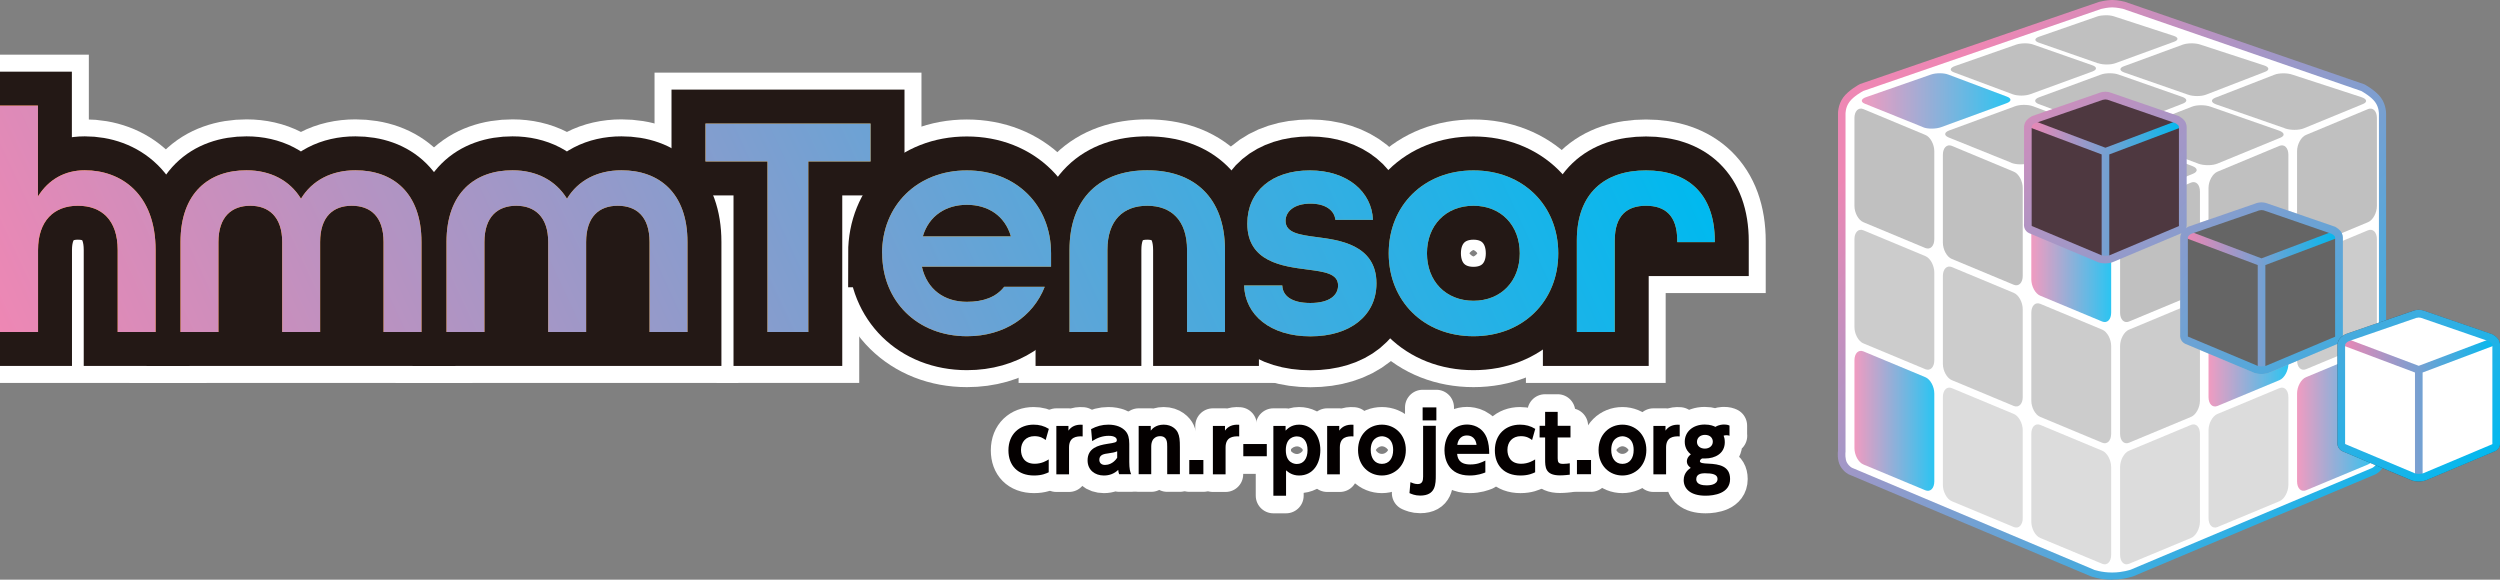 <?xml version="1.0" encoding="UTF-8"?><svg id="_レイヤー_2" xmlns="http://www.w3.org/2000/svg" xmlns:xlink="http://www.w3.org/1999/xlink" viewBox="0 0 212.88 49.36"><rect x="0" y="0" width="212.88" height="49.36" fill="#808080" stroke="none"/><defs><style>.cls-1{opacity:.6;}.cls-1,.cls-2,.cls-3,.cls-4,.cls-5{fill:none;}.cls-2{opacity:.83;}.cls-6{fill:#040000;}.cls-7{fill:#fff;}.cls-8{fill:#f39800;}.cls-9{fill:#656565;}.cls-10{fill:#c2c2c2;}.cls-11{fill:#b3b3b3;}.cls-12{fill:#a6a6a6;}.cls-13{fill:#bdbdbd;}.cls-14{fill:#d5d5d5;}.cls-15{fill:#262626;}.cls-16{fill:#4e3840;}.cls-17{fill:url(#_名称未設定グラデーション_14-20);}.cls-18{fill:url(#_名称未設定グラデーション_14-21);}.cls-19{fill:url(#_名称未設定グラデーション_14-19);}.cls-20{fill:url(#_名称未設定グラデーション_14-18);}.cls-21{fill:url(#_名称未設定グラデーション_14-17);}.cls-22{fill:url(#_名称未設定グラデーション_14-14);}.cls-23{fill:url(#_名称未設定グラデーション_14-13);}.cls-24{fill:url(#_名称未設定グラデーション_14-16);}.cls-25{fill:url(#_名称未設定グラデーション_14-15);}.cls-26{fill:url(#_名称未設定グラデーション_14-10);}.cls-27{fill:url(#_名称未設定グラデーション_14-12);}.cls-28{fill:url(#_名称未設定グラデーション_14-11);}.cls-29{fill:url(#_名称未設定グラデーション_14-4);}.cls-30{fill:url(#_名称未設定グラデーション_14-8);}.cls-31{fill:url(#_名称未設定グラデーション_14-5);}.cls-32{fill:url(#_名称未設定グラデーション_14-6);}.cls-33{fill:url(#_名称未設定グラデーション_14-9);}.cls-34{fill:url(#_名称未設定グラデーション_14-7);}.cls-35{fill:url(#_名称未設定グラデーション_14-3);}.cls-36{fill:url(#_名称未設定グラデーション_14-2);}.cls-37{fill:url(#_名称未設定グラデーション_14);}.cls-3{stroke-miterlimit:3;stroke-width:8.67px;}.cls-3,.cls-5{stroke:#fff;}.cls-4{stroke:#231815;stroke-miterlimit:2;stroke-width:5.78px;}.cls-5{stroke-linecap:round;stroke-linejoin:round;stroke-width:3px;}</style><linearGradient id="_名称未設定グラデーション_14" x1="164.25" y1="7.87" x2="203.08" y2="48.42" gradientUnits="userSpaceOnUse"><stop offset="0" stop-color="#ee87b4"/><stop offset="1" stop-color="#00b9ef"/></linearGradient><linearGradient id="_名称未設定グラデーション_14-2" x1="158.53" y1="8.59" x2="171.19" y2="8.59" xlink:href="#_名称未設定グラデーション_14"/><linearGradient id="_名称未設定グラデーション_14-3" x1="172.97" y1="21.47" x2="179.77" y2="21.47" xlink:href="#_名称未設定グラデーション_14"/><linearGradient id="_名称未設定グラデーション_14-4" x1="157.9" y1="35.84" x2="164.71" y2="35.84" xlink:href="#_名称未設定グラデーション_14"/><linearGradient id="_名称未設定グラデーション_14-5" x1="188.06" y1="28.66" x2="194.87" y2="28.66" xlink:href="#_名称未設定グラデーション_14"/><linearGradient id="_名称未設定グラデーション_14-6" x1="195.6" y1="35.84" x2="202.4" y2="35.84" xlink:href="#_名称未設定グラデーション_14"/><linearGradient id="_名称未設定グラデーション_14-7" x1="172.68" y1="16.14" x2="185.87" y2="16.14" xlink:href="#_名称未設定グラデーション_14"/><linearGradient id="_名称未設定グラデーション_14-8" x1="185.96" y1="25.56" x2="199.16" y2="25.56" xlink:href="#_名称未設定グラデーション_14"/><linearGradient id="_名称未設定グラデーション_14-9" x1="168.54" y1="3.76" x2="207.37" y2="44.32" xlink:href="#_名称未設定グラデーション_14"/><linearGradient id="_名称未設定グラデーション_14-10" x1="170.77" y1="1.63" x2="209.6" y2="42.18" xlink:href="#_名称未設定グラデーション_14"/><linearGradient id="_名称未設定グラデーション_14-11" x1="199.35" y1="34.71" x2="212.55" y2="34.71" xlink:href="#_名称未設定グラデーション_14"/><linearGradient id="_名称未設定グラデーション_14-12" x1="173.18" y1="-.69" x2="212.02" y2="39.87" xlink:href="#_名称未設定グラデーション_14"/><linearGradient id="_名称未設定グラデーション_14-13" x1="8.59" y1="46.69" x2="132.19" y2="-10.95" xlink:href="#_名称未設定グラデーション_14"/><linearGradient id="_名称未設定グラデーション_14-14" x1="8.59" y1="46.69" x2="132.19" y2="-10.95" xlink:href="#_名称未設定グラデーション_14"/><linearGradient id="_名称未設定グラデーション_14-15" x1="8.59" y1="46.69" x2="132.19" y2="-10.95" xlink:href="#_名称未設定グラデーション_14"/><linearGradient id="_名称未設定グラデーション_14-16" x1="8.59" y1="46.69" x2="132.19" y2="-10.95" xlink:href="#_名称未設定グラデーション_14"/><linearGradient id="_名称未設定グラデーション_14-17" x1="8.59" y1="46.69" x2="132.19" y2="-10.95" xlink:href="#_名称未設定グラデーション_14"/><linearGradient id="_名称未設定グラデーション_14-18" x1="8.59" y1="46.69" x2="132.19" y2="-10.95" xlink:href="#_名称未設定グラデーション_14"/><linearGradient id="_名称未設定グラデーション_14-19" x1="8.59" y1="46.69" x2="132.19" y2="-10.95" xlink:href="#_名称未設定グラデーション_14"/><linearGradient id="_名称未設定グラデーション_14-20" x1="8.59" y1="46.69" x2="132.19" y2="-10.95" xlink:href="#_名称未設定グラデーション_14"/><linearGradient id="_名称未設定グラデーション_14-21" x1="8.59" y1="46.69" x2="132.19" y2="-10.95" xlink:href="#_名称未設定グラデーション_14"/></defs><g id="_レイヤー_1-2"><path class="cls-7" d="m179.82.31c-.4,0-.98.14-.98.14l-20.33,7s-.87.46-1.3,1.03-.39,1.22-.39,1.22v28.7s-.1.68.16,1.14.6.59.6.59l20.58,8.66s.72.26,1.65.26h.06c.94,0,1.65-.26,1.65-.26l20.58-8.66s.34-.13.6-.59.16-1.14.16-1.14V9.7s.03-.65-.39-1.22-1.3-1.03-1.3-1.03L180.85.45s-.58-.14-.98-.14h-.06Z"/><path class="cls-37" d="m179.87,49.36h-.06c-.98,0-1.73-.27-1.76-.28l-20.59-8.67s-.44-.18-.75-.72c-.28-.5-.22-1.16-.2-1.31V9.7s-.03-.76.45-1.41c.46-.62,1.36-1.1,1.4-1.12l.04-.02L178.74.16c.05-.01.64-.16,1.08-.16h.06c.44,0,1.03.14,1.05.15l20.4,7.03s.94.5,1.4,1.12c.48.65.45,1.39.45,1.42v28.66c.02.15.08.82-.2,1.31-.31.54-.71.7-.75.72l-20.57,8.66s-.79.28-1.77.28Zm-1.59-.85s.67.24,1.54.24h.06c.87,0,1.54-.24,1.55-.24l20.56-8.66s.25-.11.45-.45c.17-.3.15-.78.13-.94v-.04s0-28.7,0-28.7c0-.02.02-.57-.33-1.04-.34-.46-1.05-.86-1.17-.93l-20.3-7h0s-.53-.12-.88-.12h-.06c-.3,0-.76.09-.91.13l-20.27,6.99c-.12.07-.83.46-1.17.93-.35.47-.33,1.02-.33,1.02v28.73s0,.02,0,.02c-.02.16-.04.65.12.94.2.34.44.45.45.45l20.58,8.67h0Z"/><g class="cls-2"><path class="cls-11" d="m178.65,5.39l-5.05-1.76c-.39-.14-.38-.36.02-.5l4.97-1.73c.39-.13,1.02-.14,1.41-.01l5.09,1.66c.41.13.44.36.05.5l-5.01,1.83c-.4.15-1.07.15-1.48,0Z"/><path class="cls-11" d="m186.31,8.06l-5.43-1.89c-.42-.15-.43-.39-.02-.53l5.01-1.84c.39-.14,1.05-.15,1.47-.01l5.45,1.78c.44.14.49.39.1.54l-5.04,1.95c-.41.16-1.1.16-1.54,0Z"/><path class="cls-11" d="m194.55,10.92l-5.84-2.03c-.45-.16-.48-.41-.07-.57l5.04-1.96c.39-.15,1.08-.16,1.53,0l5.86,1.91c.48.16.55.41.16.58l-5.06,2.08c-.41.17-1.14.17-1.61,0Z"/><path class="cls-11" d="m171.39,8.03l-5.01-1.87c-.39-.14-.35-.38.07-.53l5.23-1.83c.41-.14,1.05-.15,1.44-.01l5.05,1.77c.41.14.41.38,0,.53l-5.28,1.93c-.43.16-1.11.16-1.52,0Z"/><path class="cls-11" d="m178.99,10.87l-5.39-2.01c-.41-.15-.4-.41.02-.57l5.28-1.94c.41-.15,1.08-.15,1.5,0l5.42,1.9c.44.15.47.41.06.57l-5.32,2.06c-.43.17-1.14.17-1.58,0Z"/><path class="cls-11" d="m187.18,13.93l-5.81-2.17c-.45-.17-.46-.44-.03-.61l5.32-2.07c.41-.16,1.11-.16,1.56,0l5.84,2.04c.48.17.53.44.11.61l-5.35,2.2c-.43.18-1.18.18-1.65,0Z"/><path class="cls-36" d="m163.73,10.82l-4.94-1.99c-.38-.15-.33-.41.12-.56l5.51-1.92c.43-.15,1.09-.15,1.48,0l5,1.88c.41.15.39.41-.04.56l-5.57,2.04c-.45.16-1.15.17-1.55,0Z"/><path class="cls-11" d="m171.25,13.85l-5.33-2.15c-.41-.17-.37-.44.08-.6l5.58-2.05c.43-.16,1.12-.16,1.54,0l5.38,2.02c.44.16.44.44,0,.61l-5.63,2.18c-.46.18-1.19.18-1.62,0Z"/><path class="cls-11" d="m179.37,17.12l-5.76-2.32c-.44-.18-.43-.47.03-.65l5.63-2.19c.44-.17,1.16-.17,1.6,0l5.81,2.18c.47.18.5.47.07.65l-5.68,2.33c-.46.19-1.22.19-1.69,0Z"/><path class="cls-11" d="m163.95,21.12l-5.28-2.2c-.42-.17-.76-.8-.76-1.39v-7.48c0-.59.34-.93.76-.76l5.28,2.2c.42.17.76.8.76,1.39v7.48c0,.59-.34.93-.76.76Z"/><path class="cls-11" d="m171.48,24.25l-5.28-2.2c-.42-.17-.76-.8-.76-1.39v-7.48c0-.59.34-.93.76-.76l5.28,2.2c.42.17.76.8.76,1.39v7.48c0,.59-.34.93-.76.76Z"/><path class="cls-35" d="m179.01,27.38l-5.28-2.2c-.42-.17-.76-.8-.76-1.39v-7.48c0-.59.34-.93.76-.76l5.28,2.2c.42.17.76.8.76,1.39v7.48c0,.59-.34.93-.76.76Z"/><path class="cls-10" d="m163.95,31.44l-5.28-2.2c-.42-.17-.76-.8-.76-1.39v-7.48c0-.59.34-.93.76-.76l5.28,2.2c.42.17.76.8.76,1.39v7.48c0,.59-.34.93-.76.76Z"/><path class="cls-10" d="m171.48,34.57l-5.28-2.2c-.42-.17-.76-.8-.76-1.39v-7.48c0-.59.34-.93.76-.76l5.28,2.2c.42.17.76.8.76,1.39v7.48c0,.59-.34.93-.76.76Z"/><path class="cls-10" d="m179.01,37.7l-5.28-2.2c-.42-.17-.76-.8-.76-1.39v-7.48c0-.59.34-.93.76-.76l5.28,2.2c.42.17.76.8.76,1.39v7.48c0,.59-.34.93-.76.76Z"/><path class="cls-29" d="m163.95,41.75l-5.28-2.2c-.42-.17-.76-.8-.76-1.39v-7.48c0-.59.34-.93.76-.76l5.28,2.2c.42.17.76.8.76,1.39v7.48c0,.59-.34.93-.76.76Z"/><path class="cls-14" d="m171.48,44.88l-5.28-2.2c-.42-.17-.76-.8-.76-1.39v-7.48c0-.59.34-.93.76-.76l5.28,2.2c.42.17.76.8.76,1.39v7.48c0,.59-.34.93-.76.76Z"/><path class="cls-14" d="m179.01,48.01l-5.28-2.2c-.42-.17-.76-.8-.76-1.39v-7.48c0-.59.34-.93.76-.76l5.28,2.2c.42.17.76.8.76,1.39v7.48c0,.59-.34.93-.76.76Z"/><path class="cls-11" d="m196.36,21.12l5.28-2.2c.42-.17.76-.8.76-1.39v-7.48c0-.59-.34-.93-.76-.76l-5.28,2.2c-.42.17-.76.8-.76,1.39v7.48c0,.59.34.93.76.76Z"/><path class="cls-11" d="m188.82,24.25l5.28-2.2c.42-.17.76-.8.76-1.39v-7.48c0-.59-.34-.93-.76-.76l-5.28,2.2c-.42.17-.76.8-.76,1.39v7.48c0,.59.34.93.76.76Z"/><path class="cls-11" d="m181.29,27.38l5.28-2.2c.42-.17.76-.8.76-1.39v-7.48c0-.59-.34-.93-.76-.76l-5.28,2.2c-.42.17-.76.8-.76,1.39v7.48c0,.59.34.93.76.76Z"/><path class="cls-10" d="m196.36,31.44l5.28-2.2c.42-.17.76-.8.76-1.39v-7.48c0-.59-.34-.93-.76-.76l-5.28,2.2c-.42.17-.76.8-.76,1.39v7.48c0,.59.34.93.76.76Z"/><path class="cls-31" d="m188.82,34.57l5.28-2.2c.42-.17.76-.8.76-1.39v-7.48c0-.59-.34-.93-.76-.76l-5.28,2.2c-.42.17-.76.8-.76,1.39v7.48c0,.59.34.93.76.76Z"/><path class="cls-10" d="m181.29,37.7l5.28-2.2c.42-.17.76-.8.76-1.39v-7.48c0-.59-.34-.93-.76-.76l-5.28,2.2c-.42.17-.76.8-.76,1.39v7.48c0,.59.34.93.76.76Z"/><path class="cls-32" d="m196.36,41.75l5.28-2.2c.42-.17.76-.8.76-1.39v-7.48c0-.59-.34-.93-.76-.76l-5.28,2.2c-.42.17-.76.8-.76,1.39v7.48c0,.59.34.93.76.76Z"/><path class="cls-14" d="m188.82,44.88l5.28-2.2c.42-.17.76-.8.76-1.39v-7.48c0-.59-.34-.93-.76-.76l-5.28,2.2c-.42.17-.76.8-.76,1.39v7.48c0,.59.34.93.76.76Z"/><path class="cls-14" d="m181.29,48.01l5.28-2.2c.42-.17.76-.8.76-1.39v-7.48c0-.59-.34-.93-.76-.76l-5.28,2.2c-.42.17-.76.8-.76,1.39v7.48c0,.59.34.93.76.76Z"/></g><g class="cls-1"><path class="cls-12" d="m179.26,8.15c-.12,0-.28.04-.28.04l-5.82,2.01s-.25.13-.37.29-.11.35-.11.35v8.22s-.03.2.05.33.17.17.17.17l5.89,2.48s.21.07.47.07h.02c.27,0,.47-.07.47-.07l5.89-2.48s.1-.04.17-.17.05-.33.05-.33v-8.22s0-.19-.11-.35-.37-.29-.37-.29l-5.82-2.01s-.16-.04-.28-.04h-.02Z"/></g><g class="cls-1"><path class="cls-12" d="m179.26,8.15c-.12,0-.28.04-.28.04l-5.82,2.01s-.25.13-.37.29-.11.35-.11.35v8.22s-.03.2.05.33.17.17.17.17l5.89,2.48s.21.07.47.07h.02c.27,0,.47-.07.47-.07l5.89-2.48s.1-.04.17-.17.05-.33.05-.33v-8.22s0-.19-.11-.35-.37-.29-.37-.29l-5.82-2.01s-.16-.04-.28-.04h-.02Z"/><path d="m179.28,22.43c-.33,0-.57-.08-.6-.09l-5.91-2.49s-.21-.09-.33-.31c-.11-.19-.1-.42-.09-.51v-8.2s0-.3.18-.54c.16-.21.43-.36.48-.39l.04-.02,5.82-2.01c.06-.02.24-.06.39-.06h.02c.15,0,.32.04.36.05l5.9,2.03c.05.03.32.18.48.39.18.24.18.51.18.56v8.19c0,.09.02.32-.09.51-.12.21-.29.29-.34.31l-5.89,2.48s-.28.1-.6.1Zm-.36-.7s.16.05.35.05c.22,0,.38-.05.38-.05l5.87-2.47s0,0,.02-.03c0-.02.01-.09,0-.12v-.05s0-8.22,0-8.22c0-.01,0-.09-.05-.16-.05-.06-.16-.14-.24-.19l-5.8-2s-.12-.02-.17-.02h-.02c-.05,0-.15.02-.2.03l-5.77,1.99c-.08.04-.19.12-.24.19-.04.06-.05.14-.05.14v8.26s0,.02,0,.02c0,.04,0,.1,0,.12.01.02.03.03.03.03l5.88,2.47h0Z"/></g><g class="cls-1"><path class="cls-13" d="m192.55,17.56c-.12,0-.28.04-.28.04l-5.82,2.01s-.25.13-.37.29-.11.35-.11.35v8.22s-.03.2.05.33.17.17.17.17l5.89,2.48s.21.07.47.07h.02c.27,0,.47-.07.47-.07l5.89-2.48s.1-.04.17-.17.05-.33.05-.33v-8.22s0-.19-.11-.35-.37-.29-.37-.29l-5.82-2.01s-.16-.04-.28-.04h-.02Z"/><path class="cls-13" d="m192.57,31.85c-.33,0-.57-.08-.6-.09l-5.91-2.49s-.21-.09-.33-.31c-.11-.19-.1-.42-.09-.51v-8.2s0-.3.18-.54c.16-.21.43-.36.48-.39l.04-.02,5.82-2.01c.06-.02.24-.06.39-.06h.02c.15,0,.32.04.36.05l5.9,2.03c.05.03.32.18.48.39.18.24.18.51.18.56v8.19c0,.09.02.32-.09.51-.12.21-.29.29-.34.31l-5.89,2.48s-.28.1-.6.1Zm-.36-.7s.16.05.35.05c.22,0,.38-.05.38-.05l5.87-2.47s0,0,.02-.03c0-.02.01-.09,0-.12v-.05s0-8.22,0-8.22c0-.01,0-.09-.05-.16-.05-.06-.16-.14-.24-.19l-5.8-2s-.12-.02-.17-.02h-.02c-.05,0-.15.02-.2.03l-5.77,1.99c-.08.04-.19.12-.24.19-.04.06-.05.14-.05.14v8.26s0,.02,0,.02c0,.04,0,.1,0,.12.01.02.03.03.03.03l5.88,2.47h0Z"/></g><polygon class="cls-9" points="186.05 19.9 192.54 22.34 192.53 31.52 185.99 28.8 186.05 19.9"/><polygon class="cls-9" points="199.15 19.9 192.54 22.34 192.53 31.52 199.08 28.8 199.15 19.9"/><polygon class="cls-9" points="199.15 19.9 192.54 22.34 185.99 19.96 192.54 17.56 199.15 19.9"/><polygon class="cls-16" points="172.79 10.49 179.28 12.93 179.26 22.11 172.73 19.38 172.79 10.49"/><polygon class="cls-16" points="185.89 10.49 179.28 12.93 179.26 22.11 185.82 19.38 185.89 10.49"/><polygon class="cls-16" points="185.89 10.49 179.28 12.93 172.73 10.54 179.28 8.15 185.89 10.49"/><path class="cls-34" d="m185.87,10.79l-.23-.61-6.36,2.4-6.37-2.4-.23.61,6.28,2.36v8.95h.65v-8.95l6.26-2.36Zm-6.59,2.14h0s0,0,0,0Z"/><path class="cls-30" d="m199.16,20.21l-.23-.61-6.36,2.4-6.37-2.4-.23.61,6.28,2.36v8.95h.65v-8.95l6.26-2.36Zm-6.59,2.14h0s0,0,0,0Z"/><path class="cls-33" d="m179.28,22.43c-.33,0-.57-.08-.6-.09l-5.91-2.49s-.21-.09-.33-.31c-.11-.19-.1-.42-.09-.51v-8.2s0-.3.18-.54c.16-.21.43-.36.48-.39l.04-.02,5.82-2.01c.06-.02.24-.06.39-.06h.02c.15,0,.32.04.36.05l5.9,2.03c.05.03.32.18.48.39.18.24.18.51.18.56v8.19c0,.09.02.32-.09.51-.12.21-.29.29-.34.31l-5.89,2.48s-.28.1-.6.1Zm-.36-.7s.16.05.35.05c.22,0,.38-.05.38-.05l5.87-2.47s0,0,.02-.03c0-.02.01-.09,0-.12v-.05s0-8.22,0-8.22c0-.01,0-.09-.05-.16-.05-.06-.16-.14-.24-.19l-5.8-2s-.12-.02-.17-.02h-.02c-.05,0-.15.02-.2.03l-5.77,1.99c-.08.04-.19.12-.24.19-.04.06-.05.14-.05.14v8.26s0,.02,0,.02c0,.04,0,.1,0,.12.01.02.03.03.03.03l5.88,2.47h0Z"/><path class="cls-26" d="m192.58,31.85c-.33,0-.57-.08-.6-.09l-5.91-2.49s-.21-.09-.33-.31c-.11-.19-.1-.42-.09-.51v-8.2s0-.3.18-.54c.16-.21.43-.36.48-.39l.04-.02,5.82-2.01c.06-.02.24-.06.39-.06h.02c.15,0,.32.04.36.05l5.9,2.03c.05.03.32.18.48.39.18.24.18.51.18.56v8.19c0,.09.02.32-.09.51-.12.21-.29.29-.34.31l-5.89,2.48s-.28.1-.6.1Zm-.36-.7s.16.05.35.05c.22,0,.38-.05.38-.05l5.87-2.47s0,0,.02-.03c0-.02.01-.09,0-.12v-.05s0-8.22,0-8.22c0-.01,0-.09-.05-.16-.05-.06-.16-.14-.24-.19l-5.8-2s-.12-.02-.17-.02h-.02c-.05,0-.15.02-.2.03l-5.77,1.99c-.08.04-.19.12-.24.19-.04.06-.05.14-.05.14v8.26s0,.02,0,.02c0,.04,0,.1,0,.12.01.02.03.03.03.03l5.88,2.47h0Z"/><g class="cls-1"><path class="cls-15" d="m205.94,26.71c-.12,0-.28.04-.28.04l-5.82,2.01s-.25.13-.37.29-.11.35-.11.35v8.22s-.03.2.05.33.17.17.17.17l5.89,2.48s.21.07.47.07h.02c.27,0,.47-.07.47-.07l5.89-2.48s.1-.04.17-.17.05-.33.05-.33v-8.22s0-.19-.11-.35-.37-.29-.37-.29l-5.82-2.01s-.16-.04-.28-.04h-.02Z"/><path class="cls-15" d="m205.96,41c-.33,0-.57-.08-.6-.09l-5.91-2.49s-.21-.09-.33-.31c-.11-.19-.1-.42-.09-.51v-8.2s0-.3.18-.54c.16-.21.43-.36.48-.39l.04-.02,5.82-2.01c.06-.02.24-.06.39-.06h.02c.15,0,.32.04.36.05l5.9,2.03c.05.03.32.18.48.39.18.24.18.51.18.56v8.19c0,.09.02.32-.09.51-.12.21-.29.29-.34.31l-5.89,2.48s-.28.1-.6.1Zm-.36-.7s.16.05.35.05c.22,0,.38-.05.38-.05l5.87-2.47s0,0,.02-.03c0-.02.01-.09,0-.12v-.05s0-8.22,0-8.22c0-.01,0-.09-.05-.16-.05-.06-.16-.14-.24-.19l-5.8-2s-.12-.02-.17-.02h-.02c-.05,0-.15.02-.2.03l-5.77,1.99c-.08.04-.19.12-.24.19-.04.06-.05.14-.05.14v8.26s0,.02,0,.02c0,.04,0,.1,0,.12.01.02.03.03.03.03l5.88,2.47h0Z"/></g><polygon class="cls-7" points="199.44 29.05 205.93 31.49 205.92 40.67 199.38 37.95 199.44 29.05"/><polygon class="cls-7" points="212.54 29.05 205.93 31.49 205.92 40.67 212.47 37.95 212.54 29.05"/><polygon class="cls-7" points="212.54 29.05 205.93 31.49 199.38 29.11 205.93 26.71 212.54 29.05"/><path class="cls-28" d="m212.55,29.36l-.23-.61-6.36,2.4-6.37-2.4-.23.61,6.28,2.36v8.95h.65v-8.95l6.26-2.36Zm-6.59,2.14h0s0,0,0,0Z"/><path class="cls-27" d="m205.97,41c-.33,0-.57-.08-.6-.09l-5.91-2.49s-.21-.09-.33-.31c-.11-.19-.1-.42-.09-.51v-8.2s0-.3.18-.54c.16-.21.43-.36.48-.39l.04-.02,5.82-2.01c.06-.02.24-.06.39-.06h.02c.15,0,.32.04.36.05l5.9,2.03c.05.03.32.18.48.39.18.24.18.51.18.56v8.19c0,.09.02.32-.09.51-.12.21-.29.29-.34.31l-5.89,2.48s-.28.1-.6.1Zm-.36-.7s.16.05.35.05c.22,0,.38-.05.38-.05l5.87-2.47s0,0,.02-.03c0-.02.01-.09,0-.12v-.05s0-8.22,0-8.22c0-.01,0-.09-.05-.16-.05-.06-.16-.14-.24-.19l-5.8-2s-.12-.02-.17-.02h-.02c-.05,0-.15.02-.2.03l-5.77,1.99c-.08.04-.19.12-.24.19-.04.06-.05.14-.05.14v8.26s0,.02,0,.02c0,.04,0,.1,0,.12.01.02.03.03.03.03l5.88,2.47h0Z"/><path class="cls-5" d="m89.31,40.21c-.21.1-.58.28-1.26.28-1.39,0-2.18-.86-2.18-2.14,0-1.39.95-2.19,2.14-2.19.48,0,.9.11,1.3.36l-.27.95c-.17-.13-.44-.33-.95-.33-.72,0-1.15.49-1.15,1.17,0,.53.25,1.18,1.17,1.18.6,0,1.03-.27,1.19-.37v1.08Z"/><path class="cls-5" d="m89.95,40.38v-4.11h1.03v.4c.23-.34.63-.55,1.21-.5v.99c-.54-.03-1.16.06-1.16.94v2.29h-1.08Z"/><path class="cls-5" d="m92.91,36.54c.47-.25.93-.38,1.47-.38.68,0,1.18.22,1.48.57.21.25.3.57.3,1.07v1.54c0,.56.07.84.16,1.04h-1.02c-.04-.1-.07-.19-.08-.37-.34.33-.76.48-1.22.48-.76,0-1.39-.46-1.39-1.29,0-1.05.91-1.28,1.65-1.4.72-.11.84-.13.84-.33,0-.17-.17-.36-.69-.36s-.98.17-1.41.45l-.09-1.02Zm2.21,1.89c-.19.09-.37.12-.84.19-.43.05-.67.19-.67.54,0,.24.16.43.48.43.23,0,.69-.08,1.04-.61v-.54Z"/><path class="cls-5" d="m96.96,40.38v-4.11h1.03v.4c.1-.13.41-.51,1.1-.51.72,0,1.09.43,1.2.67.15.31.18.64.18,1.24v2.31h-1.08v-2.35c0-.37,0-.89-.62-.89-.12,0-.74.03-.74.89v2.35h-1.08Z"/><path class="cls-5" d="m102.47,39.17v1.21h-1.2v-1.21h1.2Z"/><path class="cls-5" d="m103.28,40.38v-4.11h1.03v.4c.23-.34.63-.55,1.21-.5v.99c-.54-.03-1.16.06-1.16.94v2.29h-1.08Z"/><path class="cls-5" d="m107.87,37.81v1.04h-2v-1.04h2Z"/><path class="cls-5" d="m109.47,36.67c.14-.14.48-.51,1.15-.51,1.16,0,1.81,1.02,1.81,2.16s-.6,2.17-1.81,2.17c-.55,0-.89-.25-1.11-.44v2.16h-1.08v-5.94h1.04v.4Zm.96,2.84c.57,0,.91-.46.91-1.18s-.34-1.17-.91-1.17c-.21,0-.94.08-.94,1.17s.73,1.18.94,1.18Z"/><path class="cls-5" d="m113.01,40.38v-4.11h1.03v.4c.23-.34.63-.55,1.21-.5v.99c-.54-.03-1.16.06-1.16.94v2.29h-1.08Z"/><path class="cls-5" d="m117.67,36.16c1.09,0,2.04.83,2.04,2.16s-.95,2.17-2.04,2.17-2.03-.82-2.03-2.17.95-2.16,2.03-2.16Zm0,3.34c.63,0,.96-.49.96-1.18,0-1.17-.89-1.17-.96-1.17-.33,0-.95.2-.95,1.17,0,.69.34,1.18.95,1.18Z"/><path class="cls-5" d="m122.26,40.44c0,.78,0,1.76-1.33,1.76-.44,0-.72-.13-.91-.21l.08-.93c.13.05.35.16.62.16.4,0,.46-.3.46-.63v-4.33h1.08v4.17Zm.05-4.64h-1.17v-1.11h1.17v1.11Z"/><path class="cls-5" d="m124.08,38.66c.03.26.1.89,1.11.89.6,0,.94-.16,1.29-.33v1.01c-.21.08-.65.26-1.34.26-1.81,0-2.14-1.39-2.14-2.14,0-1.29.79-2.2,1.92-2.2.41,0,1.28.14,1.68,1.13.17.43.21.93.21,1.37h-2.73Zm1.65-.78c-.1-.8-.71-.8-.82-.8-.69,0-.8.65-.82.8h1.64Z"/><path class="cls-5" d="m130.73,40.21c-.21.1-.58.28-1.26.28-1.39,0-2.18-.86-2.18-2.14,0-1.39.95-2.19,2.14-2.19.48,0,.9.11,1.3.36l-.27.95c-.17-.13-.44-.33-.95-.33-.72,0-1.15.49-1.15,1.17,0,.53.25,1.18,1.17,1.18.6,0,1.03-.27,1.19-.37v1.08Z"/><path class="cls-5" d="m131.56,35.07h1.08v1.19h1.09v.99h-1.09v1.78c0,.34.08.47.46.47.23,0,.44-.03.57-.05v.97c-.12.01-.45.06-.84.06-1.26,0-1.26-.72-1.26-1.38v-1.85h-.47v-.99h.47v-1.19Z"/><path class="cls-5" d="m135.48,39.17v1.21h-1.2v-1.21h1.2Z"/><path class="cls-5" d="m138.15,36.16c1.09,0,2.04.83,2.04,2.16s-.95,2.17-2.04,2.17-2.03-.82-2.03-2.17.95-2.16,2.03-2.16Zm0,3.34c.63,0,.96-.49.96-1.18,0-1.17-.89-1.17-.96-1.17-.33,0-.95.2-.95,1.17,0,.69.34,1.18.95,1.18Z"/><path class="cls-5" d="m140.79,40.38v-4.11h1.03v.4c.23-.34.63-.55,1.21-.5v.99c-.54-.03-1.16.06-1.16.94v2.29h-1.08Z"/><path class="cls-5" d="m147.28,37.11c-.07-.03-.15-.05-.27-.05-.11,0-.19.02-.24.04.04.1.1.26.1.55,0,.97-.83,1.39-1.68,1.39-.11,0-.19,0-.25,0-.09.04-.19.13-.19.23,0,.16.26.19.72.21.93.04,1.85.21,1.85,1.31,0,1.24-1.38,1.42-2.09,1.42-1.3,0-1.86-.6-1.86-1.33,0-.65.47-.95.6-1.04-.12-.09-.33-.25-.33-.56s.26-.54.34-.59c-.52-.4-.52-.95-.52-1.08,0-.85.7-1.46,1.7-1.46.49,0,.77.13.91.2.32-.2.64-.2.73-.2.25,0,.36.04.47.09v.86Zm-2.11,3.19c-.4,0-.73.11-.73.51,0,.46.55.52.89.52.21,0,.92-.03.92-.55,0-.39-.45-.48-1.07-.48Zm-.67-2.67c0,.34.28.57.67.57s.68-.24.68-.59c0-.3-.22-.58-.67-.58-.38,0-.68.23-.68.6Z"/><path class="cls-6" d="m89.31,40.21c-.21.1-.58.28-1.26.28-1.39,0-2.18-.86-2.18-2.14,0-1.39.95-2.19,2.14-2.19.48,0,.9.11,1.3.36l-.27.95c-.17-.13-.44-.33-.95-.33-.72,0-1.15.49-1.15,1.17,0,.53.25,1.18,1.17,1.18.6,0,1.03-.27,1.19-.37v1.08Z"/><path class="cls-6" d="m89.95,40.38v-4.11h1.03v.4c.23-.34.63-.55,1.21-.5v.99c-.54-.03-1.16.06-1.16.94v2.29h-1.08Z"/><path class="cls-6" d="m92.91,36.54c.47-.25.93-.38,1.47-.38.68,0,1.18.22,1.48.57.21.25.3.57.3,1.07v1.54c0,.56.07.84.16,1.04h-1.02c-.04-.1-.07-.19-.08-.37-.34.33-.76.48-1.22.48-.76,0-1.39-.46-1.39-1.29,0-1.05.91-1.28,1.65-1.4.72-.11.84-.13.84-.33,0-.17-.17-.36-.69-.36s-.98.17-1.41.45l-.09-1.02Zm2.21,1.89c-.19.09-.37.12-.84.19-.43.05-.67.19-.67.54,0,.24.16.43.48.43.23,0,.69-.08,1.04-.61v-.54Z"/><path class="cls-6" d="m96.96,40.38v-4.11h1.03v.4c.1-.13.41-.51,1.1-.51.72,0,1.09.43,1.2.67.15.31.18.64.18,1.24v2.31h-1.08v-2.35c0-.37,0-.89-.62-.89-.12,0-.74.03-.74.89v2.35h-1.08Z"/><path class="cls-6" d="m102.47,39.17v1.21h-1.2v-1.21h1.2Z"/><path class="cls-6" d="m103.28,40.38v-4.11h1.03v.4c.23-.34.63-.55,1.21-.5v.99c-.54-.03-1.16.06-1.16.94v2.29h-1.08Z"/><path class="cls-6" d="m107.87,37.81v1.04h-2v-1.04h2Z"/><path class="cls-6" d="m109.47,36.67c.14-.14.48-.51,1.15-.51,1.16,0,1.81,1.02,1.81,2.16s-.6,2.17-1.81,2.17c-.55,0-.89-.25-1.11-.44v2.16h-1.08v-5.94h1.04v.4Zm.96,2.84c.57,0,.91-.46.91-1.18s-.34-1.17-.91-1.17c-.21,0-.94.08-.94,1.17s.73,1.18.94,1.18Z"/><path class="cls-6" d="m113.01,40.38v-4.11h1.03v.4c.23-.34.63-.55,1.21-.5v.99c-.54-.03-1.16.06-1.16.94v2.29h-1.08Z"/><path class="cls-6" d="m117.67,36.16c1.09,0,2.04.83,2.04,2.16s-.95,2.17-2.04,2.17-2.03-.82-2.03-2.17.95-2.16,2.03-2.16Zm0,3.34c.63,0,.96-.49.96-1.18,0-1.17-.89-1.17-.96-1.17-.33,0-.95.2-.95,1.17,0,.69.34,1.18.95,1.18Z"/><path class="cls-6" d="m122.26,40.44c0,.78,0,1.76-1.33,1.76-.44,0-.72-.13-.91-.21l.08-.93c.13.05.35.16.62.16.4,0,.46-.3.46-.63v-4.33h1.08v4.17Zm.05-4.64h-1.17v-1.11h1.17v1.11Z"/><path class="cls-6" d="m124.08,38.66c.03.26.1.89,1.11.89.6,0,.94-.16,1.29-.33v1.01c-.21.08-.65.26-1.34.26-1.81,0-2.14-1.39-2.14-2.14,0-1.29.79-2.2,1.92-2.2.41,0,1.28.14,1.68,1.13.17.43.21.93.21,1.37h-2.73Zm1.65-.78c-.1-.8-.71-.8-.82-.8-.69,0-.8.65-.82.8h1.64Z"/><path class="cls-6" d="m130.73,40.21c-.21.1-.58.28-1.26.28-1.39,0-2.18-.86-2.18-2.14,0-1.39.95-2.19,2.14-2.19.48,0,.9.11,1.3.36l-.27.95c-.17-.13-.44-.33-.95-.33-.72,0-1.15.49-1.15,1.17,0,.53.25,1.18,1.17,1.18.6,0,1.03-.27,1.19-.37v1.08Z"/><path class="cls-6" d="m131.56,35.07h1.08v1.19h1.09v.99h-1.09v1.78c0,.34.08.47.46.47.23,0,.44-.03.57-.05v.97c-.12.01-.45.06-.84.06-1.26,0-1.26-.72-1.26-1.38v-1.85h-.47v-.99h.47v-1.19Z"/><path class="cls-6" d="m135.48,39.17v1.21h-1.2v-1.21h1.2Z"/><path class="cls-6" d="m138.15,36.16c1.09,0,2.04.83,2.04,2.16s-.95,2.17-2.04,2.17-2.03-.82-2.03-2.17.95-2.16,2.03-2.16Zm0,3.34c.63,0,.96-.49.96-1.18,0-1.17-.89-1.17-.96-1.17-.33,0-.95.2-.95,1.17,0,.69.34,1.18.95,1.18Z"/><path class="cls-6" d="m140.79,40.38v-4.11h1.03v.4c.23-.34.63-.55,1.21-.5v.99c-.54-.03-1.16.06-1.16.94v2.29h-1.08Z"/><path class="cls-6" d="m147.28,37.11c-.07-.03-.15-.05-.27-.05-.11,0-.19.02-.24.04.04.1.1.26.1.55,0,.97-.83,1.39-1.68,1.39-.11,0-.19,0-.25,0-.09.04-.19.13-.19.23,0,.16.26.19.72.21.93.04,1.85.21,1.85,1.31,0,1.24-1.38,1.42-2.09,1.42-1.3,0-1.86-.6-1.86-1.33,0-.65.47-.95.6-1.04-.12-.09-.33-.25-.33-.56s.26-.54.34-.59c-.52-.4-.52-.95-.52-1.08,0-.85.7-1.46,1.7-1.46.49,0,.77.13.91.2.32-.2.64-.2.73-.2.25,0,.36.04.47.09v.86Zm-2.11,3.19c-.4,0-.73.11-.73.51,0,.46.55.52.89.52.21,0,.92-.03.92-.55,0-.39-.45-.48-1.07-.48Zm-.67-2.67c0,.34.28.57.67.57s.68-.24.68-.59c0-.3-.22-.58-.67-.58-.38,0-.68.23-.68.6Z"/><path class="cls-3" d="m0,8.99h3.23v7.74c.9-1.44,2.28-2.23,3.99-2.23,3.09,0,6.03,2.01,6.03,6.79v6.98h-3.23v-6.98c0-2.55-1.36-3.77-3.39-3.77s-3.39,1.28-3.39,3.77v6.98H0V8.99Z"/><path class="cls-3" d="m15.37,20.61c0-4.21,2.44-6.11,5.62-6.11,2.01,0,3.67.84,4.64,2.42.95-1.57,2.61-2.42,4.64-2.42,3.18,0,5.62,1.9,5.62,6.11v7.66h-3.23v-7.66c0-2.2-1.14-3.09-2.71-3.09s-2.69.92-2.69,3.09v7.66h-3.23v-7.66c0-2.17-1.17-3.09-2.72-3.09s-2.71.9-2.71,3.09v7.66h-3.23v-7.66Z"/><path class="cls-3" d="m38.02,20.61c0-4.21,2.44-6.11,5.62-6.11,2.01,0,3.67.84,4.64,2.42.95-1.57,2.61-2.42,4.64-2.42,3.18,0,5.62,1.9,5.62,6.11v7.66h-3.23v-7.66c0-2.2-1.14-3.09-2.71-3.09s-2.69.92-2.69,3.09v7.66h-3.23v-7.66c0-2.17-1.17-3.09-2.72-3.09s-2.71.9-2.71,3.09v7.66h-3.23v-7.66Z"/><path class="cls-3" d="m65.36,13.75h-5.29v-3.23h14.06v3.23h-5.3v14.52h-3.48v-14.52Z"/><path class="cls-3" d="m75.11,21.57c0-4.07,2.99-7.06,7.22-7.06s7.17,2.99,7.17,7.06v1.14h-11c.44,1.96,1.93,2.99,3.83,2.99,1.44,0,2.5-.41,3.18-1.28h3.45c-1,2.55-3.45,4.21-6.62,4.21-4.23,0-7.22-2.99-7.22-7.06Zm10.97-1.44c-.52-1.79-1.98-2.69-3.75-2.69s-3.23.92-3.75,2.69h7.49Z"/><path class="cls-3" d="m91.07,21.29c0-4.48,2.66-6.79,6.62-6.79s6.62,2.28,6.62,6.79v6.98h-3.23v-6.98c0-2.55-1.36-3.77-3.39-3.77s-3.39,1.22-3.39,3.77v6.98h-3.23v-6.98Z"/><path class="cls-3" d="m105.93,24.31h3.26c.03.9.82,1.49,2.39,1.49,1.66,0,2.36-.68,2.36-1.49,0-1.03-1.19-1.17-2.63-1.36-2.06-.27-5.1-.63-5.1-3.91,0-2.74,2.09-4.53,5.32-4.53s5.29,1.85,5.38,4.21h-3.2c-.08-.81-.84-1.38-2.12-1.38-1.41,0-2.12.68-2.12,1.47,0,1.03,1.22,1.19,2.66,1.38,1.79.24,5.08.6,5.08,3.94,0,2.71-2.2,4.51-5.62,4.51s-5.57-1.82-5.65-4.32Z"/><path class="cls-3" d="m118.25,21.57c0-4.07,2.99-7.06,7.22-7.06s7.22,2.99,7.22,7.06-2.99,7.06-7.22,7.06-7.22-2.99-7.22-7.06Zm11.16,0c0-2.36-1.57-4.05-3.94-4.05s-3.96,1.68-3.96,4.05,1.6,4.04,3.96,4.04,3.94-1.68,3.94-4.04Z"/><path class="cls-3" d="m134.27,20.48c0-4.05,2.39-5.97,5.89-5.97s5.86,1.93,5.86,6.03v.08h-3.2v-.14c0-2.17-1.08-2.96-2.66-2.96s-2.66.79-2.66,2.96v7.79h-3.23v-7.79Z"/><path class="cls-4" d="m0,8.99h3.23v7.74c.9-1.44,2.28-2.23,3.99-2.23,3.09,0,6.03,2.01,6.03,6.79v6.98h-3.23v-6.98c0-2.55-1.36-3.77-3.39-3.77s-3.39,1.28-3.39,3.77v6.98H0V8.99Z"/><path class="cls-4" d="m15.37,20.61c0-4.21,2.44-6.11,5.62-6.11,2.01,0,3.67.84,4.64,2.42.95-1.57,2.61-2.42,4.64-2.42,3.18,0,5.62,1.9,5.62,6.11v7.66h-3.23v-7.66c0-2.2-1.14-3.09-2.71-3.09s-2.69.92-2.69,3.09v7.66h-3.23v-7.66c0-2.17-1.17-3.09-2.72-3.09s-2.71.9-2.71,3.09v7.66h-3.23v-7.66Z"/><path class="cls-4" d="m38.02,20.61c0-4.21,2.44-6.11,5.62-6.11,2.01,0,3.67.84,4.64,2.42.95-1.57,2.61-2.42,4.64-2.42,3.18,0,5.62,1.9,5.62,6.11v7.66h-3.23v-7.66c0-2.2-1.14-3.09-2.71-3.09s-2.69.92-2.69,3.09v7.66h-3.23v-7.66c0-2.17-1.17-3.09-2.72-3.09s-2.71.9-2.71,3.09v7.66h-3.23v-7.66Z"/><path class="cls-4" d="m65.36,13.75h-5.29v-3.23h14.06v3.23h-5.3v14.52h-3.48v-14.52Z"/><path class="cls-4" d="m75.11,21.57c0-4.07,2.99-7.06,7.22-7.06s7.17,2.99,7.17,7.06v1.14h-11c.44,1.96,1.93,2.99,3.83,2.99,1.44,0,2.5-.41,3.18-1.28h3.45c-1,2.55-3.45,4.21-6.62,4.21-4.23,0-7.22-2.99-7.22-7.06Zm10.97-1.44c-.52-1.79-1.98-2.69-3.75-2.69s-3.23.92-3.75,2.69h7.49Z"/><path class="cls-4" d="m91.07,21.29c0-4.48,2.66-6.79,6.62-6.79s6.62,2.28,6.62,6.79v6.98h-3.23v-6.98c0-2.55-1.36-3.77-3.39-3.77s-3.39,1.22-3.39,3.77v6.98h-3.23v-6.98Z"/><path class="cls-4" d="m105.93,24.31h3.26c.03.9.82,1.49,2.39,1.49,1.66,0,2.36-.68,2.36-1.49,0-1.03-1.19-1.17-2.63-1.36-2.06-.27-5.1-.63-5.1-3.91,0-2.74,2.09-4.53,5.32-4.53s5.29,1.85,5.38,4.21h-3.2c-.08-.81-.84-1.38-2.12-1.38-1.41,0-2.12.68-2.12,1.47,0,1.03,1.22,1.19,2.66,1.38,1.79.24,5.08.6,5.08,3.94,0,2.71-2.2,4.51-5.62,4.51s-5.57-1.82-5.65-4.32Z"/><path class="cls-4" d="m118.25,21.57c0-4.07,2.99-7.06,7.22-7.06s7.22,2.99,7.22,7.06-2.99,7.06-7.22,7.06-7.22-2.99-7.22-7.06Zm11.16,0c0-2.36-1.57-4.05-3.94-4.05s-3.96,1.68-3.96,4.05,1.6,4.04,3.96,4.04,3.94-1.68,3.94-4.04Z"/><path class="cls-4" d="m134.27,20.48c0-4.05,2.39-5.97,5.89-5.97s5.86,1.93,5.86,6.03v.08h-3.2v-.14c0-2.17-1.08-2.96-2.66-2.96s-2.66.79-2.66,2.96v7.79h-3.23v-7.79Z"/><path class="cls-8" d="m0,8.99h3.23v7.74c.9-1.44,2.28-2.23,3.99-2.23,3.09,0,6.03,2.01,6.03,6.79v6.98h-3.23v-6.98c0-2.55-1.36-3.77-3.39-3.77s-3.39,1.28-3.39,3.77v6.98H0V8.99Z"/><path class="cls-8" d="m15.37,20.61c0-4.21,2.44-6.11,5.62-6.11,2.01,0,3.67.84,4.64,2.42.95-1.57,2.61-2.42,4.64-2.42,3.18,0,5.62,1.9,5.62,6.11v7.66h-3.23v-7.66c0-2.2-1.14-3.09-2.71-3.09s-2.69.92-2.69,3.09v7.66h-3.23v-7.66c0-2.17-1.17-3.09-2.72-3.09s-2.71.9-2.71,3.09v7.66h-3.23v-7.66Z"/><path class="cls-8" d="m38.02,20.61c0-4.21,2.44-6.11,5.62-6.11,2.01,0,3.67.84,4.64,2.42.95-1.57,2.61-2.42,4.64-2.42,3.18,0,5.62,1.9,5.62,6.11v7.66h-3.23v-7.66c0-2.2-1.14-3.09-2.71-3.09s-2.69.92-2.69,3.09v7.66h-3.23v-7.66c0-2.17-1.17-3.09-2.72-3.09s-2.71.9-2.71,3.09v7.66h-3.23v-7.66Z"/><path class="cls-8" d="m65.36,13.75h-5.29v-3.23h14.06v3.23h-5.3v14.52h-3.48v-14.52Z"/><path class="cls-8" d="m75.11,21.57c0-4.07,2.99-7.06,7.22-7.06s7.17,2.99,7.17,7.06v1.14h-11c.44,1.96,1.93,2.99,3.83,2.99,1.44,0,2.5-.41,3.18-1.28h3.45c-1,2.55-3.45,4.21-6.62,4.21-4.23,0-7.22-2.99-7.22-7.06Zm10.97-1.44c-.52-1.79-1.98-2.69-3.75-2.69s-3.23.92-3.75,2.69h7.49Z"/><path class="cls-8" d="m91.07,21.29c0-4.48,2.66-6.79,6.62-6.79s6.62,2.28,6.62,6.79v6.98h-3.23v-6.98c0-2.55-1.36-3.77-3.39-3.77s-3.39,1.22-3.39,3.77v6.98h-3.23v-6.98Z"/><path class="cls-8" d="m105.93,24.31h3.26c.03.9.82,1.49,2.39,1.49,1.66,0,2.36-.68,2.36-1.49,0-1.03-1.19-1.17-2.63-1.36-2.06-.27-5.1-.63-5.1-3.91,0-2.74,2.09-4.53,5.32-4.53s5.29,1.85,5.38,4.21h-3.2c-.08-.81-.84-1.38-2.12-1.38-1.41,0-2.12.68-2.12,1.47,0,1.03,1.22,1.19,2.66,1.38,1.79.24,5.08.6,5.08,3.94,0,2.71-2.2,4.51-5.62,4.51s-5.57-1.82-5.65-4.32Z"/><path class="cls-8" d="m118.25,21.57c0-4.07,2.99-7.06,7.22-7.06s7.22,2.99,7.22,7.06-2.99,7.06-7.22,7.06-7.22-2.99-7.22-7.06Zm11.16,0c0-2.36-1.57-4.05-3.94-4.05s-3.96,1.68-3.96,4.05,1.6,4.04,3.96,4.04,3.94-1.68,3.94-4.04Z"/><path class="cls-8" d="m134.27,20.48c0-4.05,2.39-5.97,5.89-5.97s5.86,1.93,5.86,6.03v.08h-3.2v-.14c0-2.17-1.08-2.96-2.66-2.96s-2.66.79-2.66,2.96v7.79h-3.23v-7.79Z"/><path class="cls-23" d="m0,8.99h3.23v7.74c.9-1.44,2.28-2.23,3.99-2.23,3.09,0,6.03,2.01,6.03,6.79v6.98h-3.23v-6.98c0-2.55-1.36-3.77-3.39-3.77s-3.39,1.28-3.39,3.77v6.98H0V8.99Z"/><path class="cls-22" d="m15.37,20.61c0-4.21,2.44-6.11,5.62-6.11,2.01,0,3.67.84,4.64,2.42.95-1.57,2.61-2.42,4.64-2.42,3.18,0,5.62,1.9,5.62,6.11v7.66h-3.23v-7.66c0-2.2-1.14-3.09-2.71-3.09s-2.69.92-2.69,3.09v7.66h-3.23v-7.66c0-2.17-1.17-3.09-2.72-3.09s-2.71.9-2.71,3.09v7.66h-3.23v-7.66Z"/><path class="cls-25" d="m38.02,20.61c0-4.21,2.44-6.11,5.62-6.11,2.01,0,3.67.84,4.64,2.42.95-1.57,2.61-2.42,4.64-2.42,3.18,0,5.62,1.9,5.62,6.11v7.66h-3.23v-7.66c0-2.2-1.14-3.09-2.71-3.09s-2.69.92-2.69,3.09v7.66h-3.23v-7.66c0-2.17-1.17-3.09-2.72-3.09s-2.71.9-2.71,3.09v7.66h-3.23v-7.66Z"/><path class="cls-24" d="m65.36,13.75h-5.29v-3.23h14.06v3.23h-5.3v14.52h-3.48v-14.52Z"/><path class="cls-21" d="m75.11,21.57c0-4.07,2.99-7.06,7.22-7.06s7.17,2.99,7.17,7.06v1.14h-11c.44,1.96,1.93,2.99,3.83,2.99,1.44,0,2.5-.41,3.18-1.28h3.45c-1,2.55-3.45,4.21-6.62,4.21-4.23,0-7.22-2.99-7.22-7.06Zm10.97-1.44c-.52-1.79-1.98-2.69-3.75-2.69s-3.23.92-3.75,2.69h7.49Z"/><path class="cls-20" d="m91.07,21.29c0-4.48,2.66-6.79,6.62-6.79s6.62,2.28,6.62,6.79v6.98h-3.23v-6.98c0-2.55-1.36-3.77-3.39-3.77s-3.39,1.22-3.39,3.77v6.98h-3.23v-6.98Z"/><path class="cls-19" d="m105.93,24.31h3.26c.03.9.82,1.49,2.39,1.49,1.66,0,2.36-.68,2.36-1.49,0-1.03-1.19-1.17-2.63-1.36-2.06-.27-5.1-.63-5.1-3.91,0-2.74,2.09-4.53,5.32-4.53s5.29,1.85,5.38,4.21h-3.2c-.08-.81-.84-1.38-2.12-1.38-1.41,0-2.12.68-2.12,1.47,0,1.03,1.22,1.19,2.66,1.38,1.79.24,5.08.6,5.08,3.94,0,2.71-2.2,4.51-5.62,4.51s-5.57-1.82-5.65-4.32Z"/><path class="cls-17" d="m118.25,21.57c0-4.07,2.99-7.06,7.22-7.06s7.22,2.99,7.22,7.06-2.99,7.06-7.22,7.06-7.22-2.99-7.22-7.06Zm11.16,0c0-2.36-1.57-4.05-3.94-4.05s-3.96,1.68-3.96,4.05,1.6,4.04,3.96,4.04,3.94-1.68,3.94-4.04Z"/><path class="cls-18" d="m134.27,20.48c0-4.05,2.39-5.97,5.89-5.97s5.86,1.93,5.86,6.03v.08h-3.2v-.14c0-2.17-1.08-2.96-2.66-2.96s-2.66.79-2.66,2.96v7.79h-3.23v-7.79Z"/></g></svg>